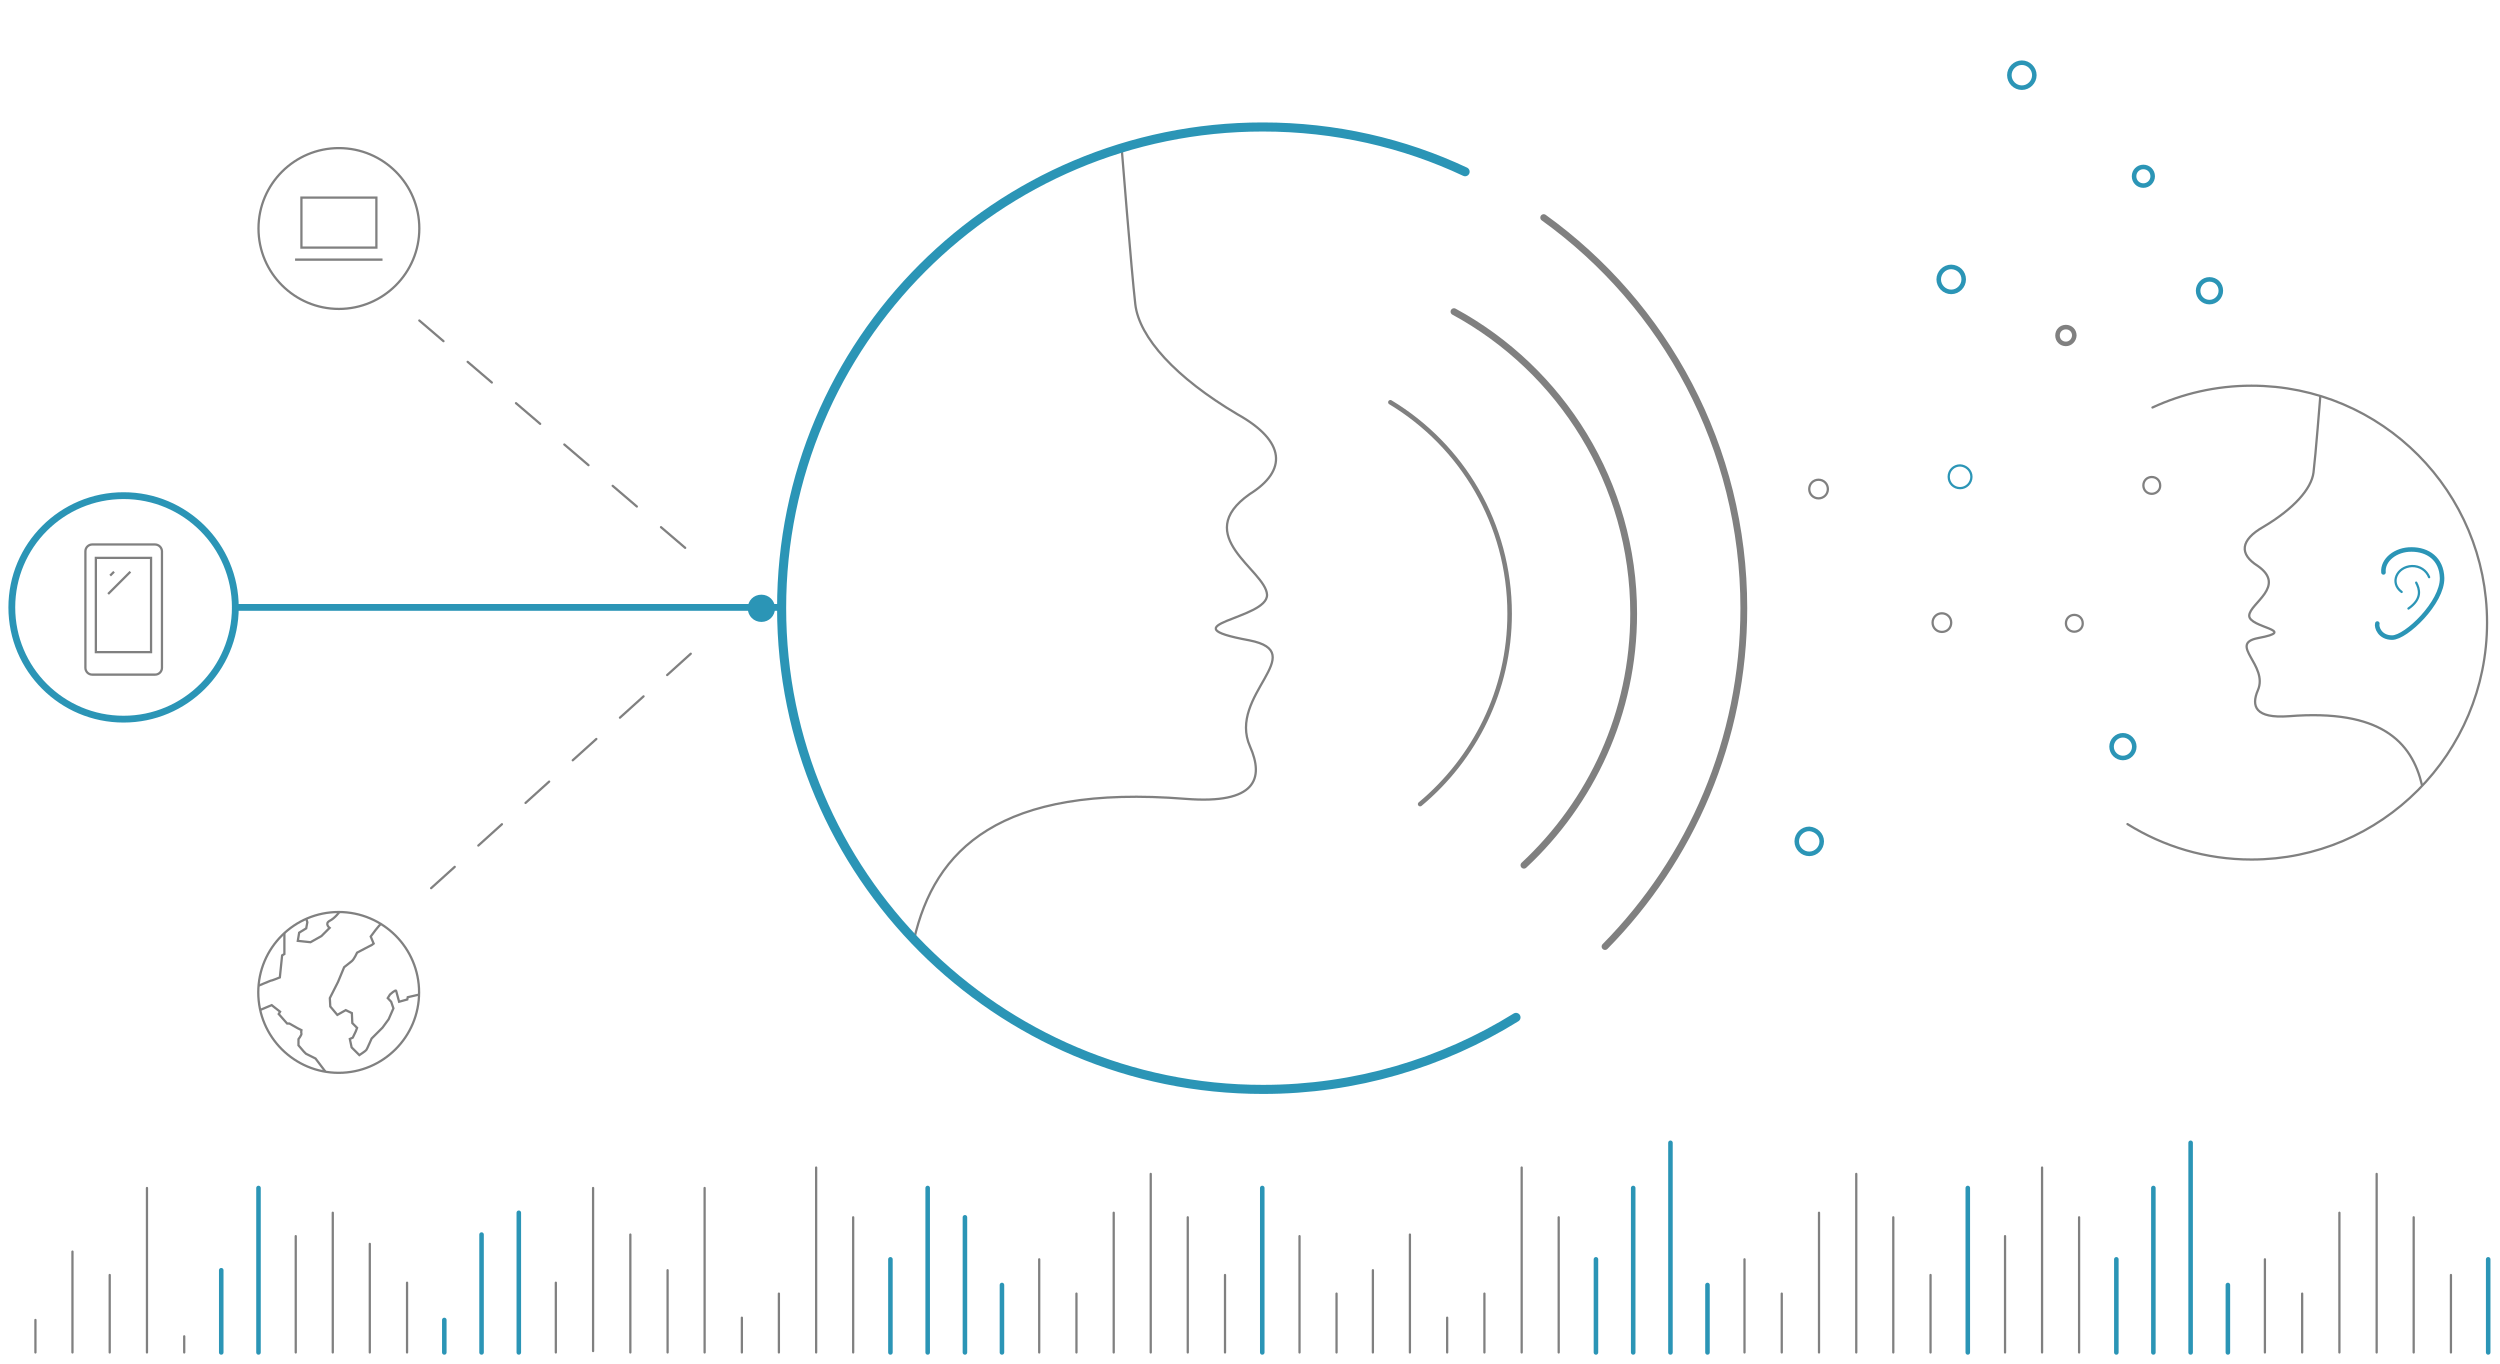 <?xml version="1.0" encoding="utf-8"?>
<!-- Generator: Adobe Illustrator 24.3.0, SVG Export Plug-In . SVG Version: 6.00 Build 0)  -->
<svg version="1.1" id="Layer_1" xmlns="http://www.w3.org/2000/svg" xmlns:xlink="http://www.w3.org/1999/xlink" x="0px" y="0px"
	 viewBox="0 0 1100.6 600.5" style="enable-background:new 0 0 1100.6 600.5;" xml:space="preserve">
<style type="text/css">
	.voice0{fill:none;stroke:#808080;stroke-linecap:round;stroke-linejoin:round;stroke-miterlimit:10;}
	.voice1{fill:none;stroke:#2b95b6;stroke-width:2;stroke-linecap:round;stroke-linejoin:round;stroke-miterlimit:10;}
	.voice2{fill:none;stroke:#808080;stroke-miterlimit:10;}
	.voice3{fill:none;stroke:#2b95b6;stroke-width:3;stroke-linecap:round;stroke-linejoin:round;stroke-miterlimit:10;}
	.voice4{fill:none;stroke:#2b95b6;stroke-linecap:round;stroke-linejoin:round;stroke-miterlimit:10;}
	.voice5{fill:none;stroke:#808080;stroke-linecap:round;stroke-linejoin:round;stroke-miterlimit:10;stroke-dasharray:14;}
	.voice6{fill:none;stroke:#808080;stroke-width:2;stroke-linecap:round;stroke-linejoin:round;stroke-miterlimit:10;}
	.voice7{fill:none;stroke:#2b95b6;stroke-width:4;stroke-linecap:round;stroke-linejoin:round;stroke-miterlimit:10;}
	.voice8{fill:none;stroke:#808080;stroke-width:3;stroke-linecap:round;stroke-linejoin:round;stroke-miterlimit:10;}
	.voice9{fill:#2b95b6;}
</style>
<path class="voice0" d="M854.9,278.2c-2.3,0-4.1-1.8-4.1-4.1s1.8-4.1,4.1-4.1s4.1,1.8,4.1,4.1S857.3,278.2,854.9,278.2z M800.6,219.4
	c-2.3,0-4.1-1.8-4.1-4.1s1.8-4.1,4.1-4.1s4.1,1.8,4.1,4.1C804.7,217.7,802.8,219.4,800.6,219.4z"/>
<path id="svg-concept" class="voice1" d="M943.6,81.7c-2.3,0-4.1-1.8-4.1-4.1s1.8-4.1,4.1-4.1s4.1,1.8,4.1,4.1
	C947.7,79.8,945.9,81.7,943.6,81.7z M895.6,33.1c0,3-2.5,5.5-5.5,5.5s-5.5-2.5-5.5-5.5s2.5-5.5,5.5-5.5S895.6,30.1,895.6,33.1z
	 M864.5,123c0,3-2.5,5.5-5.5,5.5s-5.5-2.5-5.5-5.5s2.5-5.5,5.5-5.5C862.1,117.6,864.5,119.9,864.5,123z M802,370.4
	c0,3-2.5,5.5-5.5,5.5s-5.5-2.5-5.5-5.5s2.5-5.5,5.5-5.5C799.5,365.1,802,367.4,802,370.4z"/>
<path class="voice2" d="M68.2,239.7H40.6c-1.6,0-3,1.3-3,3V294c0,1.6,1.3,3,3,3h27.7c1.6,0,3-1.3,3-3v-51.4
	C71.2,241,69.9,239.7,68.2,239.7L68.2,239.7z"/>
<path class="voice2" d="M42.2,245.6h24.3v41.5H42.2V245.6z"/>
<path class="voice2" d="M50.2,251.7l-1.7,1.7 M57.4,251.7l-9.8,9.8"/>
<circle class="voice2" cx="149.2" cy="100.6" r="35.4"/>
<circle id="svg-concept" class="voice3" cx="54.4" cy="267.4" r="49.2"/>
<circle class="voice0" cx="149.1" cy="436.9" r="35.4"/>
<path class="voice0" d="M493.8,65.2c0,0,4.3,53.9,6,68.7c1.7,14.7,17.8,32.4,45,48.5c21.3,11.9,21.9,24.8,5.4,35.1
	c-26.2,18.4,7,33.5,7.6,44.3c0.5,10.9-45.3,13.2-7.8,20.1c27.4,5.4-9.7,24.2,0.3,46.7c6.3,14.2,2.6,25.5-28.2,23.1
	c-82.2-6.6-110.7,22.5-119.7,61.9 M936.6,362.8c15.9,9.9,34.5,15.6,54.6,15.6c57.2,0,103.7-46.7,103.7-104.3
	s-46.3-104.3-103.7-104.3c-15.6,0-30.4,3.5-43.6,9.6"/>
<path class="voice2" d="M1021.5,174.3c0,0-2.1,26.5-3,33.7s-8.7,16-22,23.9c-10.4,5.9-10.7,12.1-2.6,17.2c12.9,9-3.5,16.5-3.7,21.9
	c-0.2,5.4,22.2,6.5,3.9,9.9c-13.4,2.6,4.7,12-0.1,23c-3,7-1.2,12.5,13.7,11.4c40.2-3.2,54.1,11.1,58.6,30.5 M132.7,87h33v22h-33V87z
	 M129.9,114.3h38.5 M149.4,401.5c0,0-1.9,2.7-4.3,3.9c-2.3,1.3,0,3.1,0,3.1l-3.6,3.6l-4.8,2.7l-5.6-0.6l0.6-3.6l3.1-1.9l0.5-2.7
	l-0.5-1.6 M125.2,410.8v9.2l-1,0.6l-1,9.7c0,0-3.7,1.5-4.2,1.5l-5.1,2.1 M114.6,444.6l5-2.1l3.7,2.9l-0.6,1l3.7,4.2h1l3.7,2.1
	l1.6,0.8c0,0-0.2,1,0,1.5s-1.3,2.5-1.3,2.5v2.7l2.3,2.7l1,1l4.2,2.1l4.3,5.7 M167.8,406.8c-0.5-0.2-4.6,5.5-4.6,5.5l1.3,3.1
	l-0.8,0.6l-2.9,1.5l-3.6,1.9c0,0-1.3,2.9-2.3,3.7c-1,0.8-3.4,2.7-3.4,2.7l-2.7,6.5l-3.6,7.1l0.2,3.7l3.1,3.7l3.7-2.1l2.7,1.3
	l0.2,4.4l2.1,2.1c0,0-0.5,1.3-0.6,1.6l-1.3,2.7l-1.3,0.6l0.8,3.7l3.4,3.4c0,0,2.9-1.9,3.1-2.3c0.2-0.2,2.3-5,2.3-5l4.8-4.8l2.7-3.7
	l2.1-4.8l-1-2.9l-1.5-1.6l1-1.6c0,0,2.5-2.3,2.7-1.6c0.2,0.6,1.3,4.8,1.3,4.8l3.6-1l0.2-1l4.8-1.1"/>
<path id="svg-concept" class="voice1" d="M1046.6,274.5c-0.5,1.6,1.1,6.2,6.5,6.2c6.2,0,22.2-15.5,22-26.2
	c-0.2-8.6-6.4-12.6-13.4-12.6c-7-0.1-12.9,4.6-12.4,10.1"/>
<path id="svg-concept" class="voice4" d="M1063.7,256.5c1.4,2.7,2.9,7-3.4,11.4 M1057.3,260.6c-5.4-4-2.1-11.1,4.5-11.4
	c3.5-0.1,6.4,1.9,7.6,4.9"/>
<path id="svg-concept" class="voice3" d="M103.6,267.4h240.5"/>
<path class="voice5" d="M184.6,141.1l125.6,107.4 M304.1,287.8L184.6,395.7"/>
<path class="voice0" d="M913.2,278.1c-2.1,0-3.7-1.6-3.7-3.7s1.6-3.7,3.7-3.7s3.7,1.6,3.7,3.7C917,276.4,915.3,278.1,913.2,278.1z"/>
<path class="voice0" d="M947.3,217.4c-2.1,0-3.7-1.6-3.7-3.7s1.6-3.7,3.7-3.7s3.7,1.6,3.7,3.7C951.1,215.8,949.3,217.4,947.3,217.4z"/>
<path class="voice6" d="M909.5,151.4c-2.1,0-3.7-1.6-3.7-3.7s1.6-3.7,3.7-3.7s3.7,1.6,3.7,3.7C913.1,149.7,911.5,151.4,909.5,151.4z"/>
<path id="svg-concept" class="voice1" d="M939.6,328.7c0,2.7-2.2,5-5,5c-2.7,0-5-2.2-5-5c0-2.7,2.2-5,5-5
	C937.3,323.7,939.6,326,939.6,328.7z M977.7,128c0,2.7-2.2,5-5,5s-5-2.2-5-5c0-2.7,2.2-5,5-5S977.7,125.1,977.7,128z"/>
<path id="svg-concept" class="voice4" d="M867.9,209.9c0,2.7-2.2,5-5,5s-5-2.2-5-5s2.2-5,5-5C865.6,205,867.9,207.2,867.9,209.9z"/>
<path class="voice0" d="M15.6,595.4v-14.3 M31.9,595.4V551 M48.3,595.4v-34.1 M64.7,595.4V523 M81.1,595.4v-7.1"/>
<path id="svg-concept" class="voice1" d="M97.4,595.4v-36.2 M113.8,595.4V523"/>
<path class="voice0" d="M130.2,595.4v-51.2 M146.5,595.4v-61.5 M162.8,595.4v-47.8 M179.2,595.4v-30.7"/>
<path id="svg-concept" class="voice1" d="M195.6,595.4v-14.3 M212,595.4v-51.9 M228.4,595.4v-61.5"/>
<path class="voice0" d="M244.7,595.4v-30.7 M261.1,594.8V523 M277.5,595.4v-51.9 M293.9,595.4v-36.2 M310.2,595.4V523 M326.6,595.4
	v-15.3 M342.9,595.4v-25.9 M359.3,595.4V514 M375.6,595.4v-59.5"/>
<path id="svg-concept" class="voice1" d="M392,595.4v-41 M408.4,595.4V523 M424.8,595.4v-59.5 M441.1,595.4v-29.7"/>
<path class="voice0" d="M457.5,595.4v-41 M473.9,595.4v-25.9 M490.3,595.4v-61.5 M506.6,595.4v-78.6 M522.9,595.4v-59.5 M539.3,595.4
	v-34.1"/>
<path id="svg-concept" class="voice1" d="M555.7,595.4V523"/>
<path class="voice0" d="M572.1,595.4v-51.2 M588.4,595.4v-25.9 M604.4,595.4v-36.2 M620.7,595.4v-51.9 M637.1,595.4v-15.3 M653.5,595.4
	v-25.9 M669.9,595.4V514 M686.2,595.4v-59.5"/>
<path id="svg-concept" class="voice1" d="M702.6,595.4v-41 M719,595.4V523 M735.4,595.4v-92.3 M751.7,595.4v-29.7"/>
<path class="voice0" d="M768,595.4v-41 M784.4,595.4v-25.9 M800.8,595.4v-61.5 M817.2,595.4v-78.6 M833.5,595.4v-59.5 M849.9,595.4
	v-34.1"/>
<path id="svg-concept" class="voice1" d="M866.3,595.4V523"/>
<path class="voice0" d="M882.7,595.4v-51.2 M899,595.4v-25.9 M899,595.4V514 M915.3,595.4v-59.5"/>
<path id="svg-concept" class="voice1" d="M931.7,595.4v-41 M948,595.4V523 M964.4,595.4v-92.3 M980.8,595.4v-29.7"/>
<path class="voice0" d="M997.1,595.4v-41 M1013.5,595.4v-25.9 M1029.9,595.4v-61.5 M1046.3,595.4v-78.6 M1062.6,595.4v-59.5
	 M1079,595.4v-34.1"/>
<path id="svg-concept" class="voice1" d="M1095.4,595.4v-41"/>
<path id="svg-concept" class="voice7" d="M667.4,447.9C635,468,596.8,479.6,556,479.6c-117,0-211.9-94.9-211.9-211.9
	S438.9,55.9,555.9,55.9c31.9,0,62.1,7,89.1,19.7"/>
<g>
	<path class="voice8" d="M679.6,95.8c53.4,38.4,88.1,101.2,88.1,172c0,58-23.3,110.5-61.1,148.9"/>
		<animate  accumulate="none" additive="replace" attributeName="opacity" begin="1s" calcMode="linear" dur="2s" fill="remove" repeatCount="indefinite" restart="always" values="0;3;0">
		</animate>
</g>
<g>
	<path class="voice8" d="M640.1,137.2c47.1,25.6,79.1,75.5,79.1,132.9c0,43.8-18.6,83.1-48.3,110.8"/>
		<animate  accumulate="none" additive="replace" attributeName="opacity" begin="2s" calcMode="linear" dur="2s" fill="remove" repeatCount="indefinite" restart="always" values="0;3;0">
		</animate>
</g>
<g>
	<path class="voice6" d="M612.1,177.1c31.5,19,52.5,53.5,52.5,93.1c0,33.7-15.4,63.8-39.4,83.8"/>
		<animate  accumulate="none" additive="replace" attributeName="opacity" begin="3s" calcMode="linear" dur="2s" fill="remove" repeatCount="indefinite" restart="always" values="0;3;0">
		</animate>
</g>
<g>
	<path id="svg-ico" class="voice9" d="M341.2,267.8c0,3.3-2.6,6-6,6c-3.3,0-6-2.6-6-6s2.6-6,6-6
		C338.5,261.8,341.2,264.4,341.2,267.8z"/>
		<animateMotion  accumulate="none" additive="replace" begin="0s" calcMode="paced" dur="3s" fill="remove" path="M0, 0 -225 0 0 0" repeatCount="indefinite" restart="always">
		</animateMotion>
</g>
</svg>
